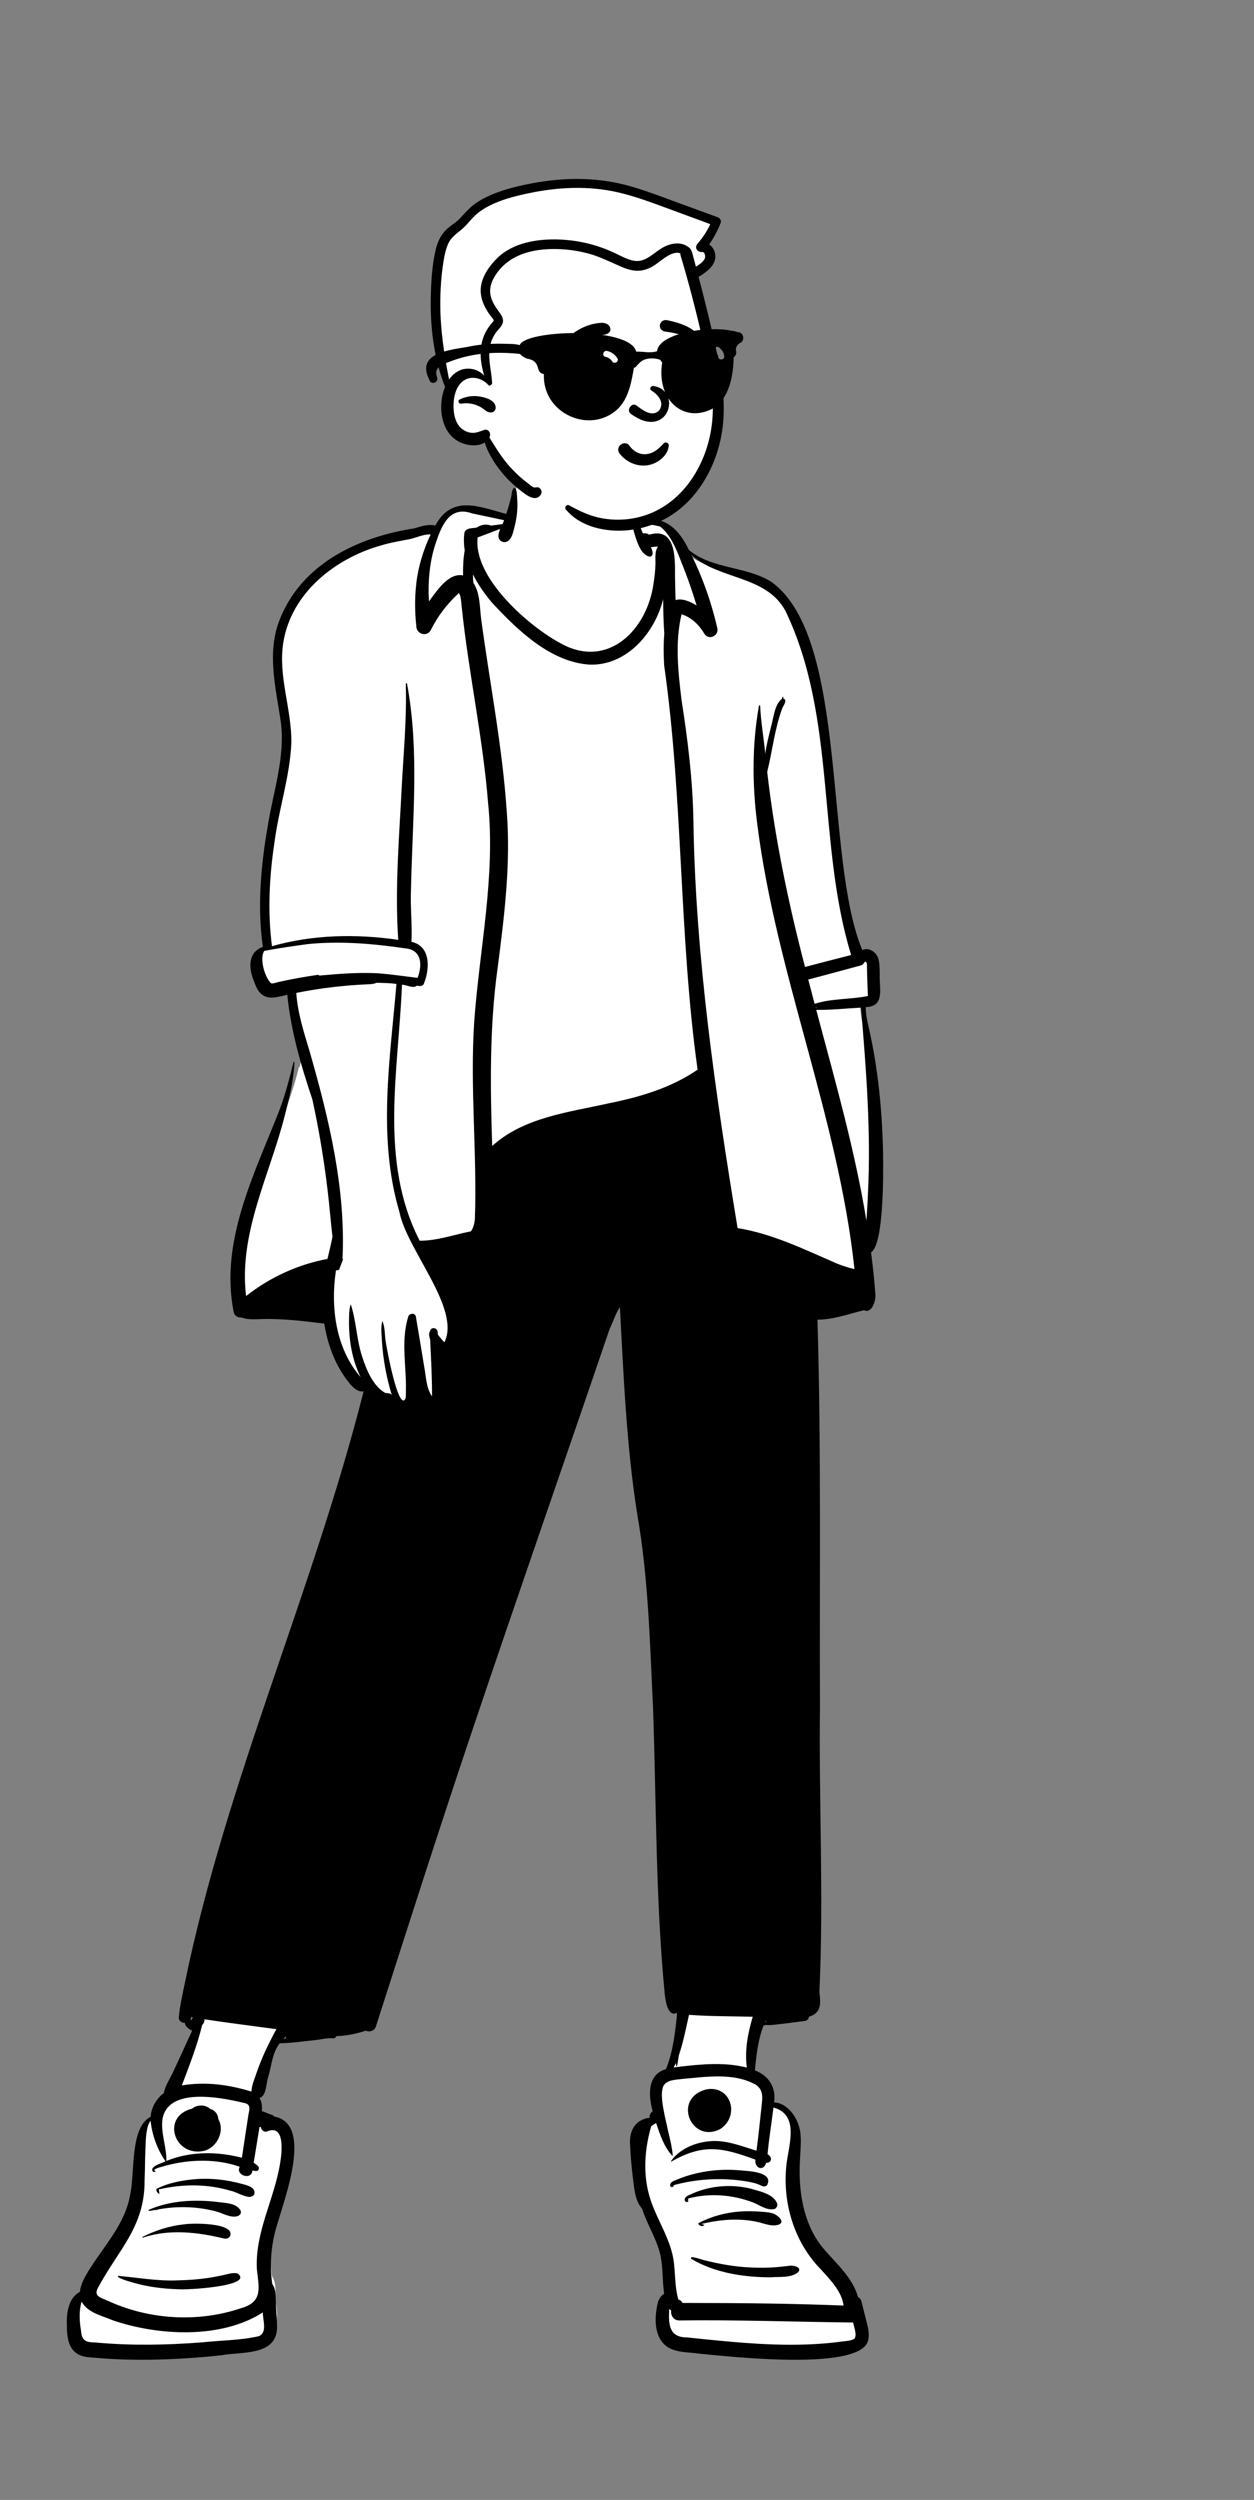 <svg width="392" height="781" viewBox="0 0 392 781" fill="none" xmlns="http://www.w3.org/2000/svg">
<rect x="0" y="0" width="392" height="781" fill="#808080" stroke="none"/>
<path fill-rule="evenodd" clip-rule="evenodd" d="M270.464 389.527C276.719 389.667 274.037 331.309 269.86 320.555C269.275 318.376 268.792 315.398 268.889 312.723C274.055 313.24 273.499 309.704 273.232 305.441C273.32 302.055 273.555 295.07 268.374 297.79C252.841 266.692 269.636 186.303 228.737 178.731C223.809 177.534 218.716 176.296 214.566 172.879C210.176 164.763 207.94 163.726 200.665 163.201C199.317 155.891 196.799 148.081 189.295 145.237C182.425 142.544 174.429 142.33 167.265 143.766C161.336 145.7 160.793 156.722 159.476 162.156C151.49 160.038 141.648 155.584 137.349 165.681C135.266 165.059 133.337 165.463 131.221 166.155C113.485 169.013 96.278 177.036 89.699 193.777C85.636 203.823 88.52 214.759 90.044 225.164C91.465 236.493 87.717 246.989 85.98 257.887C83.393 272.893 82.926 284.929 84.614 296.083C80.152 297.098 79.823 301.156 81.628 305.402C82.158 306.839 82.692 308.354 83.864 309.167C86.248 310.668 89.33 308.938 91.921 308.673C92.46 314.666 93.504 320.545 95.231 327.228C94.731 329.228 94.157 331.462 93.642 333.471L93.468 333.282C87.552 358.062 69.958 382.132 75.426 408.468C75.748 409.345 76.358 409.163 76.826 409.147C79.541 410.18 82.034 409.525 84.772 409.63C91.265 409.634 97.538 410.466 103.358 411.19C104.422 418.139 107.88 429.516 114.048 432.166C114.152 432.201 115.98 431.82 116.133 431.809C99.713 498.385 70.171 559.947 58.436 627.865C58.367 628.694 59.715 628.255 60.157 628.356C60.097 630.24 61.315 630.694 63.02 631.364C60.822 635.957 58.843 640.545 56.656 645.15C55.642 647.43 53.989 649.682 53.687 652.119C51.266 653.666 49.635 656.691 49.678 659.515C43.148 662.275 44.923 675.907 43.433 682.66C41.927 692.718 34.761 699.743 29.848 707.99C28.847 709.646 27.781 711.815 27.734 713.894C24.688 715.322 23.552 718.441 23.754 723.691C23.743 729.834 25.476 732.173 30.147 732.321C42.837 733.589 57.645 733.073 70.408 731.631C79.956 730.417 88.417 731.424 86.282 719.951C85.843 717.174 86.687 713.434 85.043 711.186C84.03 704.495 84.619 697.751 86.805 691.14C88.133 685.574 90.378 674.077 89.448 666.607C89.018 663.152 81.965 661.251 80.724 661.083C81.119 658.482 80.945 653.938 79.546 652.131C82.115 651.772 82.761 651.093 83.296 648.239C84.575 643.617 84.745 638.599 87.912 634.705C93.608 634.779 99.285 633.333 104.978 633.157L105.261 632.503C108.628 632.46 111.976 631.865 115.172 630.699C115.881 631.034 116.787 631.322 117.186 630.249L119.087 624.304C141.217 553.878 165.747 483.281 189.666 413.371C191.062 409.972 192.741 406.359 194.924 403.33C195.664 446.106 204.625 488.836 205.394 531.59C206.434 561.003 206.166 590.106 208.933 619.623C209.645 625.87 210.402 625.663 211.335 625.279C211.708 625.338 212.588 625.525 212.969 625.606C212.345 631.813 211.628 641.89 208.966 648.239C203.081 649.147 204.135 653.662 205.44 657.405C204.036 658.604 204.236 661.399 204.653 662.946C199.116 662.952 197.909 667.455 198.29 670.297C198.817 675.049 198.522 682.445 201.693 686.504C203.561 691.68 206.601 696.565 207.788 702.141C208.534 706.244 208.246 712.22 208.966 716.29C207.155 717.126 207.922 718.438 207.617 720.975C206.05 732.587 211.566 730.613 221.321 731.413C227.168 732.704 271.679 735.273 269.755 727.547C270.083 724.401 268.62 723.019 267.993 719.921C267.712 719.099 262.167 709.584 258.859 705.982C247.765 695.559 248.25 681.565 248.601 665.446C247.949 661.077 244.588 656.894 240.3 657.364C241.531 652.698 239.249 648.641 234.48 647.292C234.956 642.009 235.458 634.831 237.202 630.261L235.559 628.588L237.758 628.851L238.488 627.013L239.284 629.027C243.058 629.027 247.317 628.19 250.933 627.796C251.511 627.829 251.253 627.044 251.348 626.741C254.762 626.034 255.136 624.22 254.533 619.897C255.328 549.702 254.983 480.166 253.896 409.841C259.232 410.079 264.436 408.132 269.68 406.835C271.543 408.005 272.071 403.841 271.853 402.942C271.558 398.289 270.982 393.751 270.464 389.527Z" fill="white"/>
<path fill-rule="evenodd" clip-rule="evenodd" d="M160.873 152.367C161.667 152.994 161.584 154.729 161.662 155.701L161.667 155.765C161.917 158.7 161.579 161.649 160.864 164.499L160.753 164.933C160.411 166.295 160.071 167.928 159.001 168.862C157.786 169.923 155.855 169.236 155.812 167.525C155.789 166.73 156.055 165.964 156.391 165.219C154.036 166.127 151.682 167.026 149.318 167.902C147.807 180.391 165.254 195.681 175.356 201.034C190.066 209.176 202.443 196.704 204.326 182.043C204.643 180.096 204.855 178.094 204.896 176.12L204.899 175.93C204.907 174.298 204.636 172.115 205.7 170.758C204.917 170.739 204.221 170.849 203.455 170.969L203.492 171.033C203.926 171.81 204.54 173.742 203.165 173.889C200.195 173.577 198.814 168.372 198.091 165.876L198.062 165.767C197.595 163.896 197 157.106 198.407 156.292C198.84 157.967 198.67 159.786 199.196 161.467C200.394 161.949 202.675 162.08 203.204 162.168C209.374 162.24 212.872 166.669 215.373 171.853C222.705 177.87 233.243 176.836 241.16 181.791C265.385 199.351 257.473 267.708 269.54 296.789C271.955 295.79 274.418 297.791 274.74 300.233C275.074 302.112 274.974 304.123 275.001 306.026L275.012 306.264C275.21 310.156 275.883 314.531 270.625 314.616C270.634 316.789 271.043 318.892 271.568 320.989C274.479 333.686 275.749 346.763 276.036 359.779L276.05 360.735C276.145 367.576 276.229 388.74 272.296 391.244L272.479 392.735C272.934 396.463 273.363 400.201 273.603 403.948C273.98 405.893 272.696 410.553 270.075 409.32C265.269 410.508 260.529 412.262 255.534 412.271C256.744 452.527 256.143 492.824 256.322 533.096C255.936 562.782 257.541 592.713 256.138 622.285L256.189 622.702C256.585 626.023 256.704 628.91 252.866 630.047C252.81 630.86 252.185 631.294 251.444 631.389C249.34 631.672 247.236 631.941 245.13 632.199C243.168 632.345 241.069 632.833 239.113 632.6C239.302 632.792 238.789 632.821 238.733 632.682C236.951 637.155 236.433 642.031 235.992 646.803C240.319 648.452 242.681 652.162 241.974 656.813C246.34 656.99 249.529 661.841 250.141 665.929C250.533 668.751 250.219 671.552 250.092 674.379C249.488 684.037 250.908 694.442 257.144 702.146C261.191 706.982 266.461 711.356 268.227 717.654C268.707 717.878 269.101 718.311 269.274 718.988L270.395 723.385L270.952 725.583C271.36 727.186 271.722 728.826 271.504 730.485L271.481 730.646C270.389 741.156 227.299 736.09 218.889 735.335C215.509 734.805 211.799 735.094 208.755 733.304C205.021 730.84 204.555 725.842 205.195 721.748L205.249 721.364C205.508 719.534 205.888 717.614 207.625 716.59C207.041 712.797 207.267 708.916 206.571 705.137C205.521 699.791 202.343 695.152 200.72 690.019C198.353 687.388 198.274 683.285 197.779 679.92C197.404 676.656 197.097 673.369 196.971 670.085C196.627 665.744 198.512 662.164 203.077 661.596C202.865 660.774 203.445 660.063 204.022 659.536C202.661 654.702 202.285 648.066 208.19 646.417C210.427 640.871 211.077 634.862 211.673 628.947C211.602 628.932 211.531 628.92 211.46 628.908C208.755 630.034 208.02 625.213 207.767 622.666L207.711 622.059C204.926 592.624 205.183 563.015 204.137 533.49L204.035 531.355C203.118 511.901 202.572 492.276 199.208 473.082C195.821 451.689 194.936 429.947 193.779 408.33C192.415 410.448 191.682 412.88 190.579 415.137C176.263 457.194 161.574 499.124 147.421 541.237C137.163 571.728 127.362 602.381 117.533 633.014C117.031 634.582 115.451 634.907 114.294 634.405C111.35 635.426 108.261 636.006 105.151 636.106C104.964 636.537 104.579 636.852 104.017 636.791C102.354 636.608 100.44 637.128 98.777 637.322C94.971 637.698 91.277 638.282 87.437 638.337C85.058 641.344 84.909 645.422 83.812 649.001C83.181 650.826 83.28 654.918 81.099 655.432C81.881 656.636 81.983 658.081 81.856 659.57C82.535 659.724 83.222 660.016 83.861 660.314C84.482 660.628 85.303 660.601 85.731 661.235C97.909 663.442 89.009 686.566 86.892 694.214C84.815 700.467 84.164 706.997 85.112 713.525C86.561 715.527 86.076 718.504 86.298 720.876C86.415 722.994 86.629 725.143 86.61 727.262C86.373 736.068 75.501 734.636 69.368 735.778C65.538 736.224 61.691 736.534 57.844 736.775C48.087 737.382 38.275 737.428 28.538 736.484C22.251 736.285 20.899 732.184 20.909 726.575L20.899 726.343C20.758 722.536 21.372 717.939 24.988 715.96C25.168 713.949 26.188 711.917 27.23 710.16C32.075 702.014 39.349 694.877 40.78 685.102C42.183 678.703 40.593 664.618 47.099 661.281C47.25 658.4 49.02 655.463 51.211 653.906C51.634 651.505 53.227 649.299 54.213 647.094C56.224 642.882 58.084 638.605 60.084 634.39C59.037 633.947 57.924 633.132 57.778 631.975C56.773 631.987 55.779 631.337 55.901 630.114C56.256 626.562 57.033 623.068 57.767 619.578L57.859 619.141C70.918 556.018 97.886 496.991 113.664 434.677C111.541 435.061 109.556 432.634 108.382 431.053C104.591 425.949 102.352 419.773 101.368 413.507L99.585 413.286C93.642 412.557 87.67 411.918 81.678 412.09L80.234 412.138C78.629 412.187 77.022 412.174 75.497 411.597C74.433 411.695 73.325 411.124 73.062 409.93C68.624 387.812 79.533 366.821 87.347 346.834C89.188 341.92 90.498 336.935 91.747 331.846C91.788 331.681 92.046 331.716 92.039 331.886C91.796 337.543 90.393 343.247 88.969 348.701C84.291 367.191 74.546 385.323 76.928 404.898C84.335 399.065 93.131 395.014 102.371 393.3C102.904 390.983 103.493 388.684 103.936 386.353C103.5 382.768 103.203 379.166 102.824 375.565C101.689 364.791 99.955 354.045 97.644 343.461C94.06 332.812 90.93 322.018 89.811 310.79L89.608 310.83C87.122 311.334 84.384 312.429 82.078 310.847C80.615 309.832 79.982 308.151 79.39 306.536C77.701 302.62 77.389 297.474 82.168 295.836C80.387 283.387 81.544 270.391 83.698 258.059C85.422 247.249 89.204 236.599 87.788 225.532C86.216 214.898 83.285 203.76 87.522 193.351C94.486 175.978 112.121 167.736 129.464 165.083L129.745 165.001C131.89 164.365 133.844 163.696 136.079 164.177C141.352 154.393 149.903 158.373 158.254 160.553C158.817 158.894 159.287 157.197 159.729 155.501C160.004 154.637 159.913 152.644 160.873 152.367ZM209.205 721.337L209.183 721.764C208.963 726.344 209.211 730.269 214.891 730.239C218.799 730.656 222.708 731.063 226.622 731.416L228.09 731.546C239.708 732.582 251.465 733.089 263.061 731.533L263.544 731.467C264.513 731.33 266.308 731.357 267.075 730.64C268 729.396 266.929 727.023 266.705 725.579C248.612 725.368 230.495 724.701 212.39 724.931C210.486 724.941 209.626 723.314 209.802 721.832C209.587 721.686 209.385 721.519 209.205 721.337ZM25.507 719.04C24.617 722.168 24.837 725.124 25.339 728.257C25.59 731.537 27.151 731.747 29.975 731.824C40.999 732.841 52.103 732.628 63.131 731.775C69.041 731.138 75.115 731.162 80.915 729.855C83.682 728.628 82.085 724.772 82.179 722.408C69.152 730.802 49.451 729.737 35.246 724.88L35.019 724.782C31.659 723.371 27.363 722.482 25.507 719.04ZM47.084 662.556C45.587 664.246 45.556 669.057 45.493 670.694L45.485 670.878C45.317 674.317 45.343 677.764 45.194 681.203C45.304 695.686 36.941 702.91 30.73 714.554C29.031 717.38 31.502 717.781 33.512 718.697C46.529 724.755 61.927 725.681 75.526 721.043C82.362 719.057 80.869 714.457 80.289 708.83C79.717 697.332 85.767 686.973 87.557 675.85L87.605 675.563C88.139 672.297 89.061 663.928 83.858 665.717C82.726 666.414 81.662 665.54 81.528 664.472C81.394 664.494 81.255 664.507 81.122 664.509C80.52 668.226 79.897 671.939 79.298 675.656C79.802 675.976 80.274 676.338 80.693 676.752C81.202 677.256 80.846 678.315 80.079 678.251C79.685 678.217 79.296 678.157 78.908 678.084C78.601 681.315 73.469 679.502 74.951 676.912C67.572 674.362 59.443 674.565 51.949 676.52L51.918 676.534C51.338 676.764 47.167 677.6 48.509 678.251C49.068 678.319 47.794 679.05 47.571 677.918C47.499 676.498 50.742 675.8 51.735 675.211C49.229 671.625 47.517 666.977 47.084 662.556ZM236.128 651.202C229.177 647.438 220.634 648.835 213.095 649.501L212.778 649.537C210.859 649.743 208.185 649.871 207.304 651.847C206.029 655.013 208.143 662.097 208.807 665.619L209.033 666.543C209.583 668.797 210.106 671.033 210.295 673.364C210.299 673.438 210.229 673.49 210.163 673.49C207.522 670.668 206.335 666.873 205.101 663.253C204.575 663.553 204.061 663.878 203.577 664.235C201.684 670.741 201.05 677.666 202.549 684.302L202.603 684.536C204.454 692.737 210.219 699.443 210.767 708.013C211.133 711.477 211.051 715.028 212.047 718.392C212.614 718.517 213.109 718.935 213.331 719.461L216.58 719.465C232.287 719.491 247.999 719.634 263.696 720.28C263.19 715.866 259.294 711.949 256.55 708.923C248.13 700.3 244.488 687.913 245.875 675.974C246.605 670.001 249.938 660.617 241.785 658.411C241.189 663.278 240.384 668.13 239.939 673.017C241.478 673.759 241.383 675.716 239.503 675.678C238.659 678.517 235.83 677.37 236.136 674.691C225.788 670.869 219.851 669.588 209.771 675.346C209.488 675.305 210.545 674.173 210.679 673.972C213.865 670.537 218.757 668.922 223.348 668.864C227.898 668.863 232.177 670.578 236.47 671.904C237.115 667.293 237.549 662.653 238.061 658.026L238.171 657.034C238.439 654.605 238.342 652.598 236.128 651.202ZM69.835 710.753C71.35 710.416 72.743 709.904 74.281 710.251C79.697 714.319 57.57 715.466 55.687 715.177C50.891 715.036 46.092 714.427 41.477 713.072L41.155 712.976C40.7 712.85 36.1 711.568 36.972 710.997C43.215 711.55 49.327 712.696 55.687 712.398C58.859 712.331 62.044 712.107 65.182 711.63C66.743 711.391 68.297 711.1 69.835 710.753ZM216.124 705.714C215.132 704.228 219.965 706.201 220.594 706.218C224.596 707.205 228.669 707.953 232.781 708.264C235.537 708.473 238.322 708.518 241.083 708.382C243.128 708.311 245.151 708.009 247.183 707.801L247.256 707.798C248.463 707.756 250.882 708.504 249.391 709.941C247.073 711.739 243.643 711.191 240.864 711.455C232.426 711.428 223.491 710.069 216.124 705.714ZM57.489 694.913C59.921 694.472 73.311 694.329 71.976 698.438C71.652 699.219 70.912 699.477 70.133 699.355C61.846 697.339 52.907 696.284 44.647 699.064C44.513 699.111 44.42 698.891 44.552 698.833C48.613 696.797 52.959 695.374 57.489 694.913ZM231.285 690.895C233.472 690.729 235.671 690.788 237.858 690.952L238.753 691.022C239.676 691.097 240.619 691.192 241.5 691.46L241.675 691.516C242.876 691.903 245.583 693.967 243.528 694.96C241.322 695.674 239.457 694.824 237.329 694.278C231.397 692.872 225.161 693.348 219.284 694.785L220.112 695.051C220.163 695.014 220.229 695.1 220.18 695.142C219.586 695.661 218.77 695.477 218.349 694.832C218.276 694.721 218.322 694.544 218.439 694.482C222.423 692.392 226.815 691.235 231.285 690.895ZM46.529 690.371C53.229 687.405 60.991 687.077 68.175 687.937L68.687 688C70.929 688.263 73.852 688.384 75.135 690.472C75.578 691.196 75.12 692.025 74.404 692.286C72.296 693.057 69.817 691.513 67.791 690.94C61.801 689.299 55.404 689.127 49.312 690.26C49.355 690.486 48.346 690.387 48.127 690.467C47.851 690.451 46.024 691.056 46.529 690.371ZM215.47 685.74C221.315 682.897 228.072 682.22 234.382 683.687L234.644 683.762C237.44 684.547 241.941 685.473 242.943 688.434C243.16 689.101 242.69 690.002 241.986 690.137C239.602 690.593 237.438 688.852 235.281 688.015C228.934 685.629 221.749 685.059 215.185 686.814C215.142 687.072 215.098 687.328 215.051 687.587C215.164 687.513 215.28 687.678 215.19 687.769C214.143 688.503 213.053 686.651 215.47 685.74ZM61.588 680.743C66.317 680.428 71.086 681.03 75.651 682.277L76.51 682.514C77.757 682.864 79.374 683.414 79.555 684.763C79.626 685.3 79.492 685.669 79.056 686.001C77.467 687.19 74.01 684.699 72.034 684.406C64.86 682.25 57.16 682.281 49.893 683.93L49.645 683.987L49.821 685.236C49.993 685.832 48.396 684.425 49.002 683.785C52.839 681.831 57.315 681.094 61.588 680.743ZM219.929 678.512C223.724 677.827 227.64 677.696 231.477 678.041L231.93 678.084C234.222 678.286 241.646 678.581 239.89 682.456C239.596 683.103 238.741 683.187 238.188 682.906C236.333 681.966 234.304 681.626 232.257 681.316C225.027 680.31 217.64 680.722 210.581 682.67C210.735 682.911 210.418 683.197 210.119 683.253C209.374 683.391 209.374 682.502 209.693 682.03C210.073 681.471 210.83 681.267 211.414 681.02C214.132 679.836 217.015 679.035 219.929 678.512ZM76.181 656.953L75.749 656.851C68.507 655.146 52.449 652.089 50.786 662.069C50.196 666.465 52.142 670.752 51.998 675.105C59.509 672.049 67.814 672.081 75.617 674.1C76.308 669.583 76.968 665.06 77.674 660.545L77.788 660.005C78.103 658.482 78.209 657.291 76.181 656.953ZM60.05 658.77C61.628 657.416 64.26 657.436 65.808 658.913C67.224 659.21 68.222 660.714 68.245 662.003C70.398 665.787 67.802 671.016 63.692 671.961C54.412 673.917 50.263 661.167 60.05 658.77ZM220.835 652.731C228.6 651.344 231.421 661.197 225.048 665.193C216.045 669.711 210.047 655.508 220.835 652.731ZM63.892 630.845C64.006 631.598 63.635 632.135 63.193 632.642C61.601 639.17 59.205 645.245 56.843 651.503C64.528 650.229 71.789 651.341 78.589 653.428C78.67 651.519 79.54 649.539 80.144 647.739C81.321 644.32 82.744 640.99 84.385 637.773L84.591 637.372C85.18 636.227 85.747 635.03 86.443 633.935C78.922 632.907 71.4 631.982 63.892 630.845ZM215.376 629.454L215.175 630.363C214.312 634.303 213.493 638.28 212.208 642.108L212.19 642.187C211.993 643.153 211.551 647.626 211.273 644.469C211.058 644.944 210.83 645.414 210.586 645.877L212.449 645.655C219.395 644.84 226.642 644.189 233.454 645.934C232.748 640.455 233.788 635.221 235.307 630.04C228.649 629.887 222.049 629.936 215.376 629.454ZM89.276 636.264C89.032 636.493 88.794 636.727 88.567 636.971C88.874 636.892 89.181 636.815 89.465 636.749C89.454 636.569 89.327 636.434 89.276 636.264ZM239.333 631.239L239.116 631.749C239.228 631.682 239.352 631.618 239.486 631.561C239.425 631.463 239.374 631.357 239.333 631.239ZM59.778 630.121C59.699 630.413 59.639 630.735 59.498 631C59.61 631.02 59.724 631.042 59.839 631.067C59.977 630.786 60.124 630.513 60.282 630.244C60.114 630.205 59.946 630.166 59.778 630.121ZM117.695 307.031C117.013 307.361 116.302 307.444 115.363 307.484C107.726 307.801 100.114 308.685 92.616 310.194C93.029 316.263 94.875 322.142 96.631 327.927L96.996 329.195C102.93 349.925 108.11 371.586 107.067 393.268C107.125 393.29 107.181 393.32 107.235 393.347C107.14 393.613 107.072 393.885 106.977 394.148L106.916 394.305L106.56 395.19C106.363 395.681 106.172 396.175 106.005 396.68C105.714 396.785 105.356 396.862 105.014 396.912C103.282 408.391 104.929 421.261 112.736 430.238C109.953 424.634 108.982 418.268 109.104 412.042L109.126 411.09C109.158 409.914 109.229 408.742 109.587 407.626C109.602 407.567 109.68 407.577 109.699 407.626C111.352 412.732 111.46 418.28 113.084 423.424L113.208 423.818C114.492 427.849 116.637 433.039 120.361 435.123C121.047 435.327 122.102 435.085 122.458 435.876L122.482 435.933L122.504 435.925C120.841 430.476 119.771 424.842 119.404 419.154L119.38 418.766C119.263 416.782 119.005 414.654 119.5 412.717C120.442 414.489 120.208 417.383 120.646 419.527L120.664 419.649C121.01 421.966 124.344 439.675 126.534 437.309C126.986 436.656 126.869 435.395 126.883 434.618L126.884 434.542C126.919 433.419 126.906 432.296 126.868 431.174C126.631 424.56 125.604 417.773 127.617 411.331C127.954 410.245 129.78 410.041 130.001 411.331C130.888 416.491 131.735 421.656 132.582 426.821C133.2 429.976 133.174 433.534 135.051 436.255C135.073 430.315 134.744 424.392 134.459 418.458L134.383 418.211C134.158 417.462 133.936 416.49 134.452 415.853C134.659 414.499 136.636 414.654 136.804 416.073C136.841 416.368 136.867 416.668 136.897 416.966C137.552 417.788 138.161 418.628 138.935 419.335C144.105 408.773 127.189 390.532 124.854 378.605C117.976 355.378 121.93 331.025 123.931 307.373C121.862 307.128 119.777 307.062 117.695 307.031ZM216.128 173.353C219.744 180.615 222.398 188.301 224.237 196.211C224.803 198.653 221.53 200.152 220.207 198.013L220.168 197.947C218.542 195.232 216.118 192.84 213.051 191.905C210.961 200.674 211.979 209.94 213.065 218.794C214.991 231.13 216.523 243.517 216.752 256.018L216.763 256.687C217.434 299.376 223.703 341.872 230.57 383.667C241.547 385.432 251.596 390.409 261.714 394.785C263.472 395.472 265.269 396.07 267.11 396.483C262.026 349.099 242.692 304.66 236.718 257.448C235.139 245.169 235.065 232.701 237.246 220.493C237.283 220.259 237.614 220.338 237.628 220.545C237.868 225.559 238.725 230.508 239.233 235.496C239.579 232.647 240.377 229.762 241.023 227.032C241.812 224.361 242.103 220.073 244.415 218.331L244.561 217.827C244.621 217.61 244.943 217.701 244.892 217.918C244.868 218.021 244.843 218.122 244.821 218.225C246.306 218.621 244.919 220.383 244.551 221.227C242.168 227.626 241.459 234.552 239.832 241.148C242.186 261.738 246.425 282.067 251.646 302.08C256.443 300.813 261.256 299.594 266.065 298.355C255.338 263.355 261.611 224.294 245.539 190.874C239.518 179.659 224.689 181.182 216.128 173.353ZM134.627 166.954C132.378 166.833 130.028 168.057 127.868 168.478C125.005 169.034 122.156 169.475 119.356 170.33C105.023 174.267 91.195 185.02 88.598 200.512C86.813 211.15 91.233 221.514 91.077 232.123C90.611 242.632 87.153 252.734 85.805 263.138C84.184 273.776 83.626 284.912 85.016 295.602C97.874 291.947 111.302 291.718 124.486 293.606C123.387 277.402 124.83 261.119 125.628 244.927C126.203 234.528 127.186 224.082 126.838 213.663C126.831 213.432 127.206 213.375 127.242 213.607C131.196 234.886 128.877 256.488 128.477 277.948C128.223 283.37 128.893 288.844 128.623 294.236C134.617 295.529 134.4 302.534 132.567 307.151C132.242 308.262 131.14 308.069 130.247 307.934C129.28 308.953 126.972 307.624 125.657 307.624C124.628 334.262 118.374 362.714 131.189 387.611C136.547 387.641 141.705 385.788 146.912 384.737L147.196 384.681L147.203 384.678C147.969 383.68 148.343 382.074 148.445 380.899C149.173 360.385 146.896 339.824 148.228 319.308C149.86 296.536 154.929 273.902 152.585 250.976C150.963 230.485 146.513 210.366 144.368 189.937L144.26 188.88C144.126 187.62 144.075 186.228 143.454 185.268C139.835 188.572 136.799 192.502 134.625 196.922C133.421 199.058 130.197 198.108 130.147 195.697C129.684 191.392 129.615 187.071 130.085 182.765L130.128 182.385C130.71 176.995 132.335 171.851 134.627 166.954ZM269.153 314.793C264.492 315.04 259.826 315.558 255.157 315.497L255.627 317.264C261.279 338.472 267.297 359.643 270.845 381.343L270.974 379.308C271.102 377.273 271.225 375.236 271.305 373.196C272.312 353.694 270.774 334.218 269.153 314.793ZM147.83 179.441C147.849 180.322 147.893 181.201 147.962 182.078C150.116 185.316 149.924 189.62 150.406 193.346C153.109 213.464 157.09 233.499 158.431 253.827C159.679 270.088 157.641 286.292 155.559 302.39C152.99 320.826 153.259 339.453 153.856 358.014C163.726 349.06 177.754 347.489 190.206 344.707L190.799 344.587C200.374 342.621 209.929 339.772 218.064 334.175C212.214 292.23 213.591 249.745 207.609 207.836C207.424 204.536 207.386 201.217 207.66 197.92C207.397 194.35 207.319 190.76 207.312 187.181C204.69 197.755 195.907 207.971 184.399 207.637C172.155 206.917 161.762 196.865 153.778 188.249C151.614 185.679 149.462 182.678 147.83 179.441ZM255.517 314.813L254.964 314.786L254.998 314.906C255.112 314.883 255.228 314.862 255.343 314.842L255.517 314.813ZM270.705 300.489C270.618 300.462 270.469 300.462 270.303 300.47C270.065 301.021 269.583 301.477 269.023 301.627L264.351 302.892C260.457 303.946 256.561 304.996 252.661 306.016C253.315 308.547 253.98 311.078 254.652 313.606C259.972 311.884 265.863 312.275 271.287 311.167C271.221 308.245 271.062 305.309 271.012 302.383C271 301.905 271.097 301.137 270.854 300.708C270.701 300.435 270.854 300.536 270.705 300.489ZM91.99 310.322L91.844 310.354C91.893 310.487 91.937 310.62 91.978 310.755C91.981 310.61 91.983 310.467 91.99 310.322ZM126.627 296.265C116.604 294.799 106.41 293.932 96.3 294.93C91.727 295.552 87.085 296.216 82.604 297.065C81.045 299.47 82.77 305.322 84.71 307.173C85.292 307.395 86.293 306.964 86.85 306.839C91.034 305.889 95.259 305.124 99.504 304.527C99.631 304.687 99.816 304.79 100.045 304.768L101.021 304.678C106.877 304.141 112.784 303.748 118.653 304.084L118.696 304.118C122.656 304.409 126.601 305.036 130.544 305.49C132.101 301.398 131.833 296.703 126.627 296.265ZM199.559 162.823C199.947 164.142 200.412 165.423 200.991 166.669C201.595 166.5 202.429 166.635 202.873 167.018L203.062 166.984C203.582 166.885 204.206 166.733 204.368 166.715C211.53 165.719 210.984 175.353 211.01 180.194C211.054 182.622 211.103 185.051 211.176 187.479C213.226 186.777 215.966 188.039 217.757 189.155C216.355 184.461 214.706 179.842 212.868 175.305L212.52 174.421C211.072 170.76 209.468 167.054 206.391 164.505C204.052 163.889 201.786 163.778 199.559 162.823ZM147.632 160.406C140.976 158.019 138.339 163.444 136.493 168.855C134.316 174.847 133.722 181.445 134.084 187.892L134.309 187.594C136.758 184.311 140.289 178.892 144.754 179.763C144.71 177.272 144.8 174.536 145.275 171.949C144.998 170.28 144.927 168.594 145.12 166.907C145.221 164.793 147.512 165.114 149.02 164.815C150.325 163.941 151.905 163.589 153.493 164.204C154.691 164.044 155.889 163.891 157.087 163.739C157.271 163.333 157.419 162.924 157.574 162.508C154.258 161.819 150.944 161.109 147.632 160.406Z" fill="black"/>
<path fill-rule="evenodd" clip-rule="evenodd" d="M193.396 164.329C188.125 164.36 183.645 162.867 180.226 160.398C175.961 158.88 170.815 156.539 167.69 154.081C166.471 154.391 165.012 153.099 164.079 152.416C158.279 148.094 153.726 141.766 152.376 135.428C150.294 138.052 147.33 138.161 144.491 136.857C138.539 133.488 138.762 126.396 140.904 121.097C136.4 111.01 133.278 84.383 140.154 73.637C141.56 72.029 143.624 71.067 145.11 69.418C146.433 67.978 147.69 66.505 149.229 65.366C153.923 61.8 162.008 59.902 167.071 59.009C188.203 54.449 204.439 62.645 223.582 69.558C222.48 72.307 220.956 74.814 219.209 77.152C223.962 78.922 221.779 82.903 218.092 84.92L215.897 83.856C219.319 96.072 227.193 126.453 223.795 136.209C221.086 151.43 209.196 164.44 193.396 164.329Z" fill="white"/>
<path fill-rule="evenodd" clip-rule="evenodd" d="M196.45 165.64C189.605 166.341 181.474 164.726 176.911 159.177C176.775 159.011 176.715 158.823 176.712 158.642C176.708 158.44 176.776 158.245 176.893 158.093C177.016 157.933 177.192 157.822 177.393 157.786C177.563 157.756 177.756 157.775 177.955 157.887L178.375 158.12C181.491 159.838 184.727 161.302 188.259 161.929C191.895 162.575 195.597 162.502 199.201 161.683C205.765 160.19 211.078 156.383 214.988 151.362C219.352 145.759 221.972 138.647 222.64 131.534C223.45 122.915 221.572 114.347 219.63 106.001C217.589 97.232 215.358 88.507 212.766 79.883C212.688 79.624 212.667 79.381 212.689 79.157C211.925 78.858 211.111 78.941 210.302 79.214C208.822 79.712 207.348 80.836 206.119 81.764C205.674 82.1 205.26 82.413 204.888 82.667C203.364 83.708 201.697 84.457 199.834 84.575C197.897 84.697 195.997 84.096 194.237 83.344C193.343 82.962 192.463 82.565 191.587 82.17C189.092 81.046 186.627 79.933 183.933 79.21C180.323 78.24 176.596 77.763 172.857 77.797C166.185 77.858 159.492 79.572 155.402 85.203C153.746 87.485 152.666 90.107 153.508 92.922C153.966 94.454 154.831 95.844 155.775 97.123L156.099 97.559C156.616 98.261 157.066 98.96 157.202 99.704C157.315 100.328 157.227 100.988 156.78 101.711C156.5 102.166 156.142 102.574 155.783 102.981C155.524 103.274 155.264 103.567 155.04 103.882C154.589 104.518 154.19 105.203 153.877 105.917C153.264 107.315 153.004 108.819 152.95 110.336C152.884 112.166 153.142 113.956 153.397 115.749C153.579 117.02 153.76 118.292 153.833 119.58C153.846 119.805 153.777 119.972 153.68 120.096C153.562 120.248 153.39 120.344 153.194 120.37C153.135 120.378 153.073 120.379 153.011 120.374C153.041 120.498 153.068 120.622 153.092 120.747C152.968 120.588 152.836 120.434 152.697 120.285C152.688 120.28 152.679 120.276 152.67 120.271C152.527 120.192 152.406 120.073 152.329 119.918C152.132 119.736 151.923 119.562 151.705 119.399C150.566 118.552 149.237 118.049 147.903 118.033C146.617 118.017 145.329 118.453 144.338 119.376C142.368 121.21 141.791 124.203 141.77 126.774C141.75 129.398 142.358 132.546 144.65 134.175C145.57 134.829 146.693 135.221 147.824 135.233C148.762 135.242 149.659 134.911 150.543 134.596C150.815 134.498 151.087 134.402 151.357 134.314C151.664 134.214 151.944 134.22 152.189 134.293C152.464 134.375 152.697 134.545 152.872 134.772C153.046 134.997 153.16 135.28 153.195 135.576C153.229 135.862 153.19 136.16 153.068 136.428C153.038 136.495 153.005 136.561 152.972 136.625L153.476 137.452C155.407 140.612 157.371 143.714 159.947 146.43C161.425 147.989 162.992 149.46 164.711 150.747L164.959 150.931C165.107 151.04 165.272 151.174 165.447 151.317C165.949 151.726 166.55 152.275 167.111 152.297C167.277 152.303 167.423 152.283 167.555 152.265C167.874 152.223 168.142 152.211 168.406 152.318C168.617 152.405 168.837 152.566 169.063 152.898C169.216 153.123 169.294 153.406 169.294 153.692C169.294 153.98 169.215 154.268 169.074 154.495C168.782 154.966 168.428 155.258 168.045 155.424C167.618 155.608 167.145 155.637 166.654 155.545C165.445 155.32 164.106 154.32 163.254 153.668L163.089 153.542C161.202 152.105 159.413 150.515 157.84 148.737C155.161 145.709 152.756 142.14 151.52 138.241C150.649 138.812 149.574 139.083 148.449 139.126C146.81 139.188 145.075 138.767 143.797 138.162C140.98 136.829 139.269 134.307 138.467 131.408C137.536 128.04 137.838 124.169 139.017 121.144C139.051 121.056 139.087 120.968 139.124 120.879C135.494 111.703 134.378 101.513 134.689 91.72C134.835 87.136 135.147 82.327 136.231 77.857C136.717 75.853 137.561 73.945 138.908 72.367C139.676 71.468 140.619 70.767 141.566 70.069C142.386 69.464 143.209 68.861 143.902 68.105L144.229 67.747C144.3 67.669 144.371 67.591 144.442 67.513C145.638 66.197 146.803 64.92 148.254 63.841C149.938 62.59 151.796 61.611 153.726 60.797C157.885 59.046 162.361 57.996 166.788 57.183C176.368 55.426 186.201 55.339 195.663 57.809C200.062 58.958 204.332 60.53 208.594 62.1C208.99 62.246 209.385 62.392 209.781 62.537C213.093 63.754 216.407 64.966 219.721 66.178C221.261 66.741 222.801 67.304 224.342 67.868C224.676 67.99 225.003 68.254 225.189 68.581C225.371 68.901 225.425 69.274 225.278 69.645C224.333 72.034 223.141 74.276 221.69 76.369C222.194 76.711 222.623 77.167 222.948 77.699C223.359 78.373 223.602 79.171 223.618 80.018C223.674 82.853 221.089 84.774 218.944 86.164C218.744 86.294 218.546 86.371 218.355 86.406C220.433 94.335 222.422 102.292 224.113 110.311L224.229 110.867C225.97 119.26 227.094 127.825 225.447 136.33C224.029 143.653 220.735 150.721 215.587 156.177C210.543 161.523 203.774 164.889 196.45 165.64ZM151.381 117.358C150.485 114.52 150.01 111.432 150.353 108.554C150.569 106.746 151.114 105.005 152.001 103.411C152.509 102.498 153.128 101.653 153.804 100.857L154.037 100.589C154.155 100.453 154.273 100.327 154.309 100.17C154.33 100.078 154.309 99.978 154.253 99.859C154.13 99.594 153.9 99.339 153.686 99.091C153.549 98.932 153.416 98.777 153.304 98.626C151.34 95.972 149.875 92.813 150.351 89.448C150.816 86.165 152.972 83.105 155.267 80.799C160.321 75.721 168.156 74.554 175.02 74.834C179.016 74.997 183.005 75.7 186.81 76.927C188.687 77.533 190.521 78.27 192.304 79.115L192.699 79.305C192.912 79.408 193.125 79.512 193.338 79.616C194.731 80.298 196.13 80.987 197.643 81.358C200.597 82.082 202.602 80.557 204.708 79.019C205.43 78.492 206.163 77.957 206.942 77.489L207.102 77.394C208.508 76.581 210.189 76.034 211.803 76.058C213.206 76.08 214.559 76.527 215.661 77.583C215.887 77.8 216.018 78.037 216.079 78.272C216.201 78.443 216.299 78.646 216.363 78.886C216.758 80.364 217.151 81.843 217.542 83.323L217.863 83.117C218.811 82.502 219.842 81.799 220.308 80.771C220.487 80.375 220.462 79.715 220.236 79.23C220.157 79.061 220.053 78.91 219.908 78.816C219.803 78.748 219.677 78.716 219.53 78.728C219.172 78.773 218.844 78.721 218.566 78.604C218.245 78.469 217.989 78.246 217.823 77.977C217.653 77.703 217.575 77.379 217.617 77.044C217.653 76.756 217.777 76.455 218.023 76.172C219.641 74.311 221.004 72.258 222.039 70.029L215.188 67.499C212.746 66.598 210.303 65.698 207.859 64.801L206.52 64.31C202.076 62.683 197.606 61.093 192.984 60.046C183.798 57.965 174.22 58.454 165.06 60.413L164.506 60.532C160.662 61.369 156.767 62.381 153.239 64.14C151.507 65.003 149.861 66.053 148.447 67.38C147.823 67.966 147.258 68.607 146.694 69.248C145.903 70.145 145.11 71.04 144.17 71.797L143.296 72.495C141.997 73.539 140.825 74.557 140.092 76.177C139.326 77.871 138.96 79.742 138.661 81.566C137.909 86.159 137.611 90.825 137.64 95.477C137.688 103.288 138.877 110.941 140.379 118.566C141.584 116.845 143.278 115.51 145.451 115.225C146.868 115.04 148.272 115.304 149.49 115.929C150.194 116.29 150.836 116.772 151.381 117.358ZM149.105 126.634C147.518 126.02 145.852 125.819 144.173 126.113C143.997 126.143 143.829 126.107 143.688 126.025C143.545 125.942 143.432 125.811 143.371 125.666C143.301 125.499 143.297 125.318 143.359 125.157C143.413 125.017 143.517 124.882 143.706 124.791C145.524 123.925 147.545 123.543 149.551 123.815L149.749 123.843C150.774 123.995 152.216 124.314 153.297 124.943C154.147 125.437 154.769 126.118 154.923 127.007C155.004 127.471 154.889 127.955 154.621 128.306C154.362 128.645 153.966 128.871 153.454 128.856C152.551 128.831 152.016 128.45 151.372 127.956C151.294 127.896 151.214 127.835 151.131 127.773C150.509 127.308 149.83 126.914 149.105 126.634Z" fill="black"/>
<path fill-rule="evenodd" clip-rule="evenodd" d="M197.713 144.766C196.117 144.116 194.692 143.032 193.651 141.647C193.289 141.165 193.195 140.657 193.271 140.192C193.356 139.669 193.666 139.195 194.089 138.877C194.513 138.558 195.044 138.401 195.556 138.481C196.002 138.551 196.445 138.794 196.797 139.299L196.87 139.4C197.489 140.236 198.296 140.922 199.215 141.364C200.101 141.79 201.092 141.989 202.118 141.873C204.071 141.653 205.417 140.599 206.848 139.168C207.025 138.987 207.202 138.8 207.381 138.611C207.493 138.439 207.65 138.329 207.823 138.271C208.016 138.207 208.234 138.21 208.433 138.28C208.626 138.347 208.798 138.474 208.913 138.643C209.023 138.804 209.085 139.003 209.065 139.231C208.934 140.714 208.157 142.038 207.053 143.078C205.827 144.232 204.202 145.031 202.672 145.311C200.986 145.62 199.269 145.399 197.713 144.766ZM203.467 121.88C205.26 122.968 207.993 125.505 206.064 128.202C203.793 130.58 200.523 127.853 198.912 126.62C197.418 125.664 195.739 128.122 197.126 129.238C208.768 137.841 213.493 122.165 204.374 120.601C203.37 120.429 202.997 121.544 203.467 121.88ZM182.603 111.873C182.802 109.419 186.547 108.861 186.92 111.29C187.254 113.466 186.861 115.465 185.879 117.424C184.941 119.295 182.582 118.422 182.404 116.718C182.165 114.434 182.48 113.4 182.603 111.873ZM211.117 110.787C211.64 110.104 212.394 109.638 213.297 109.901C216.12 110.724 215.288 114.724 214.296 116.67C213.758 117.727 212.017 117.995 211.23 117.064C209.947 115.547 209.333 112.516 210.964 111.02C211.008 110.943 211.057 110.865 211.117 110.787ZM185.839 101.133L186.285 101.055C187.664 100.817 189.379 100.588 190.355 101.695C190.872 102.282 191.051 103.372 190.355 103.934C189.131 104.922 187.779 104.539 186.312 104.623C185.104 104.692 183.943 104.892 182.779 105.224C180.225 105.952 178.145 107.282 175.964 108.742C175.678 108.933 175.386 108.568 175.522 108.301C176.781 105.84 179.221 103.819 181.665 102.586C182.969 101.929 184.396 101.383 185.839 101.133ZM208.544 100.031L208.886 100.1C212.599 100.875 217.424 102.422 219.183 106.063C219.25 106.578 219.179 106.688 219.121 106.76L219.102 106.784C219.055 106.845 219.017 106.93 218.793 107C218.731 106.986 218.669 106.97 218.605 106.953C217.799 106.743 217.161 106.452 216.544 106.151L215.874 105.822C215.098 105.442 214.314 105.075 213.484 104.805C211.712 104.228 209.889 103.822 208.038 103.605C207.636 103.558 207.25 103.423 206.945 103.191C206.656 102.971 206.435 102.667 206.334 102.262C206.204 101.739 206.241 101.342 206.523 100.87C206.734 100.515 207.037 100.269 207.385 100.128C207.739 99.984 208.143 99.95 208.544 100.031Z" fill="black"/>
<path fill-rule="evenodd" clip-rule="evenodd" d="M231.045 103.835C230.849 103.803 230.653 103.772 230.458 103.744C230.305 103.657 230.126 103.59 229.917 103.55C229.441 103.43 228.968 103.348 228.496 103.305C221.72 101.783 206.044 103.944 205.397 109.714C203.239 110.433 201.372 109.789 198.871 109.853C196.967 101.912 164.055 103.033 162.473 107.821C162.467 107.819 162.461 107.818 162.455 107.816C160.934 107.346 158.691 107.459 156.951 107.385C153.234 107.307 149.513 107.638 145.876 108.42C139.066 109.5 129.772 110.765 134.508 119.252C134.509 119.253 134.51 119.255 134.511 119.256L134.512 119.255C135.328 120.09 136.713 119.418 136.765 118.288C135.172 114.267 138.769 113.784 141.536 112.629C148.422 110.16 155.432 109.818 162.553 110.582C163.089 111.211 163.902 111.76 164.761 112.047C169.522 112.836 167.013 116.361 170.023 116.873C169.47 129.16 184.418 135.867 193.079 127.79C196.537 124.416 197.361 119.418 198.163 114.913C198.587 114.818 198.856 114.586 199.014 114.28C200.033 113.264 200.674 112.326 202.69 112.047C204.706 111.768 206.258 112.328 206.468 112.499C206.521 112.606 206.578 112.712 206.644 112.819C206.736 112.978 206.861 113.105 207.004 113.205C205.013 125.44 214.531 133.178 224.139 126.832C228.314 122.913 229.197 116.912 229.371 111.556C229.937 111.215 230.295 110.555 230.099 109.724C229.829 108.58 230.462 107.588 231.471 107.091C232.781 106.444 232.549 104.084 231.045 103.835ZM189.758 109.64C188.565 109.378 188.056 111.213 189.252 111.476C190.099 111.662 190.817 112.088 191.303 112.81L191.354 112.889C192.005 113.923 193.651 112.968 192.995 111.928C192.258 110.757 191.112 109.937 189.758 109.64ZM224.689 108.502C224.269 108.206 223.632 108.426 223.388 108.844C223.12 109.304 223.296 109.816 223.689 110.116L223.73 110.146C224.091 110.4 224.443 110.855 224.487 111.322L224.491 111.38C224.538 112.601 226.44 112.608 226.392 111.38C226.346 110.18 225.649 109.177 224.689 108.502Z" fill="black"/>
</svg>
